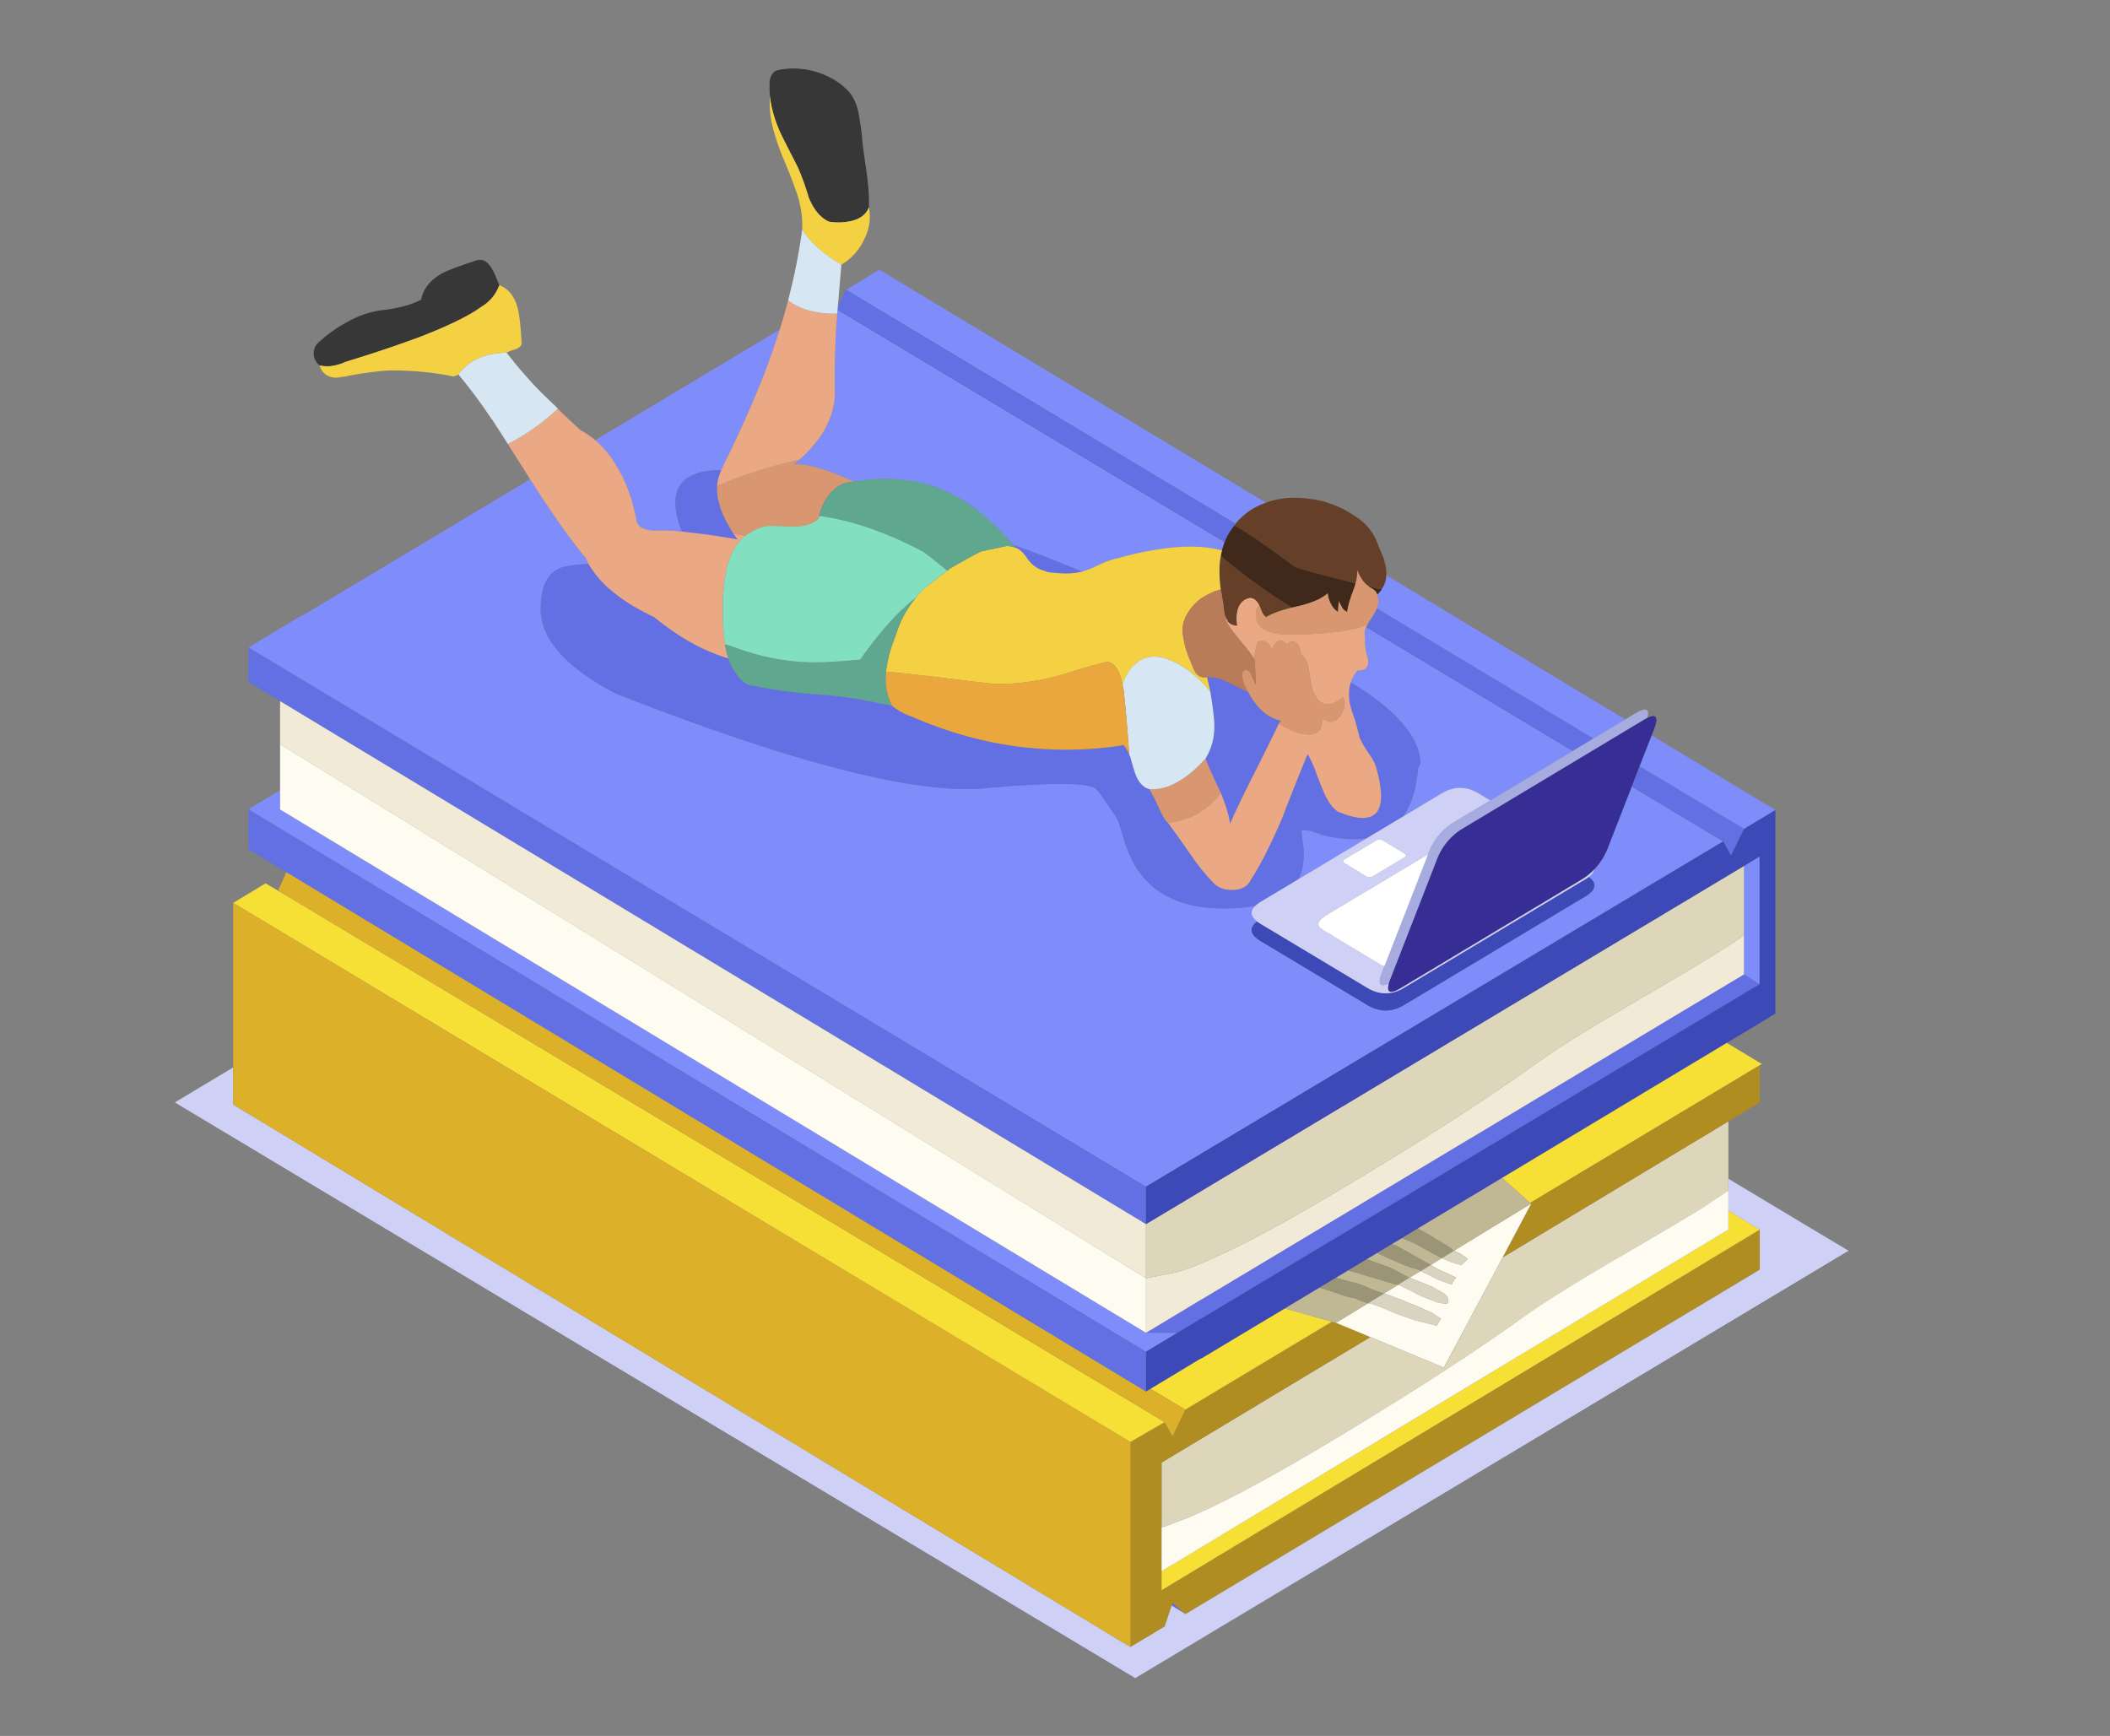 <svg xmlns="http://www.w3.org/2000/svg" viewBox="0 0 1789.68 1472.5"><rect x="0" y="0" width="1789.68" height="1472.5" fill="#808080" stroke="none"/><defs><style>.cls-1{fill:#7f8dfb;}.cls-1,.cls-10,.cls-11,.cls-12,.cls-13,.cls-14,.cls-15,.cls-16,.cls-17,.cls-18,.cls-19,.cls-2,.cls-20,.cls-21,.cls-22,.cls-23,.cls-24,.cls-25,.cls-26,.cls-27,.cls-3,.cls-4,.cls-5,.cls-6,.cls-7,.cls-8,.cls-9{fill-rule:evenodd;}.cls-2{fill:#6370e3;}.cls-3{fill:#653f28;}.cls-4{fill:#40281a;}.cls-5{fill:#d89771;}.cls-6{fill:#eaa884;}.cls-7{fill:#f0ead6;}.cls-8{fill:#ddd6ba;}.cls-9{fill:#3c49b6;}.cls-10{fill:#af8d21;}.cls-11{fill:#f7e036;}.cls-12{fill:#ced1f5;}.cls-13{fill:#fefbf0;}.cls-14{fill:#c0b895;}.cls-15{fill:#9c9476;}.cls-16{fill:#d9d4c0;}.cls-17{fill:#373737;}.cls-18{fill:#f3d143;}.cls-19{fill:#d6e6f3;}.cls-20{fill:#5fa78e;}.cls-21{fill:#eaa73d;}.cls-22{fill:#ba7b58;}.cls-23{fill:#82dfc0;}.cls-24{fill:#dcb129;}.cls-25{fill:#362e95;}.cls-26{fill:#a6ace0;}.cls-27{fill:#fff;}</style></defs><g id="_77" data-name="77"><path class="cls-1" d="M1400.88,623.73l105,63.4-26.67,16.08v-.16l-88.55-53.13Zm78.33,202.81v-92l13.26-8V834.82ZM1384,667.24l77.37,46.41h.32L972,1006.55,210.73,549.22l46-27.68.32.33L449.64,406.5q27.8,43.77,47.11,66.64a52.63,52.63,0,0,0,2.4,5.13q-15.18,1-21.56,2.82-19,5.48-19,35.48,0,37.95,62.92,71.44,71.29,28,128.8,46.33Q774.8,674,834.67,668.57q48.57-4.34,72.58-3.57,19.13.57,22.6,4.4,2.74,2.85,11.82,16.24,2.55,3.72,5.59,8.29,1,1.16,5.59,16.41,4.64,15.92,11.18,26,22,34.14,73.78,34.15a147.19,147.19,0,0,0,27.07-2.24q-7.17,6.66,1.35,13.34-10.67,8.37,3.2,16.75l90.38,54.2q15.66,9.27,31.3-.17l153.31-91.83q14.1-8.41,3.2-16.74,4.25-3.27,4.71-6.55a54.48,54.48,0,0,0,11.42-18.15Zm-5.35-57-27.07,16.24L1167.8,516.07l.48-1.33q1.92-4.47-.16-10.27l3.35-3.82.48-1a20.57,20.57,0,0,0,3.83-11.77l189.64,114.54.09-.17,4.47,2.65-.16.17,5.67,3.48.07-.16Zm-340-150.34-2.23,7q-32.43-8.62-87,6.3a78.58,78.58,0,0,0-16.93,5.8,98,98,0,0,1-14.69,6q-23.79-10-36.25-14.75l-21.88-8-2.23-2.32c-.75-.77-1.5-1.54-2.24-2.32A213.54,213.54,0,0,0,828,432.2a128.07,128.07,0,0,0-46.63-22.71,145.51,145.51,0,0,0-53.18-1.5,14.81,14.81,0,0,1-3.83.5q-16.61-7.29-24.59-9.78a87.74,87.74,0,0,0-26.19-5.14c.64-.44,2.23-1.71,4.79-3.81a115.86,115.86,0,0,0,19-21.71q10.21-16.57,10.86-33.15-.65-24,1-55.2l.8-11,.48-5.72ZM1158.7,532l175.18,105.09L1264.1,679l-9.91-6q-15.64-9.45-31.45,0l-32.66,19.56q10.56-14.72,12.69-40.77l1.92-4q0-33-58.93-69.12a30.52,30.52,0,0,1,5.75-10.12q10.21.51,8.78-9.44-3.35-12.43-2.39-17.08a18.76,18.76,0,0,1,.48-9.94Zm.8,178.94-58.37,35a37,37,0,0,0,2.15-4.89q3.2-8.79,2.24-22.71-1.92-11.92-1.44-14.42l8.78,1,1.92.91,7,2.57,2.23.5Q1144.38,713.38,1159.5,710.92ZM717.77,245.72l28.11-16.91,327.86,197.58-3.36,1.33A55.75,55.75,0,0,0,1049.94,442l-1.91,2.15ZM972,1146.61,210.73,686.47l26.83-16.08v16.24L972,1130.53h26.67ZM611.89,398.71q-53.65.33-33.53,52.22a129.35,129.35,0,0,0-21.08-.83q-16.77,0-17.57-9.78-5.12-25.86-15.81-43.43a87.43,87.43,0,0,0-19-23.54l156.5-93.82L655,298.59q-15,42.95-42.48,98.3Z"/><path class="cls-2" d="M1384,667.24l6.71-17.32,88.55,53.13v.16l-11,22.54-6.55-12.1h-.32Zm95.26,159.3,13.26,8.28L1018.64,1118.6h-.16l-19.8,11.93H972l46.47-28h.16ZM972,1146.61v33.82L242.83,739.84l-32.1-19.39v-34Zm66.59-686.73L710.43,263l.16-2.32,6.7-15.25.48.33L1048,444.13l-1,1.66a46.12,46.12,0,0,0-7.83,12.76Zm-3.35,212.5-.8-1.83q-8.62-18.22-12-27,8.79-14.1,7.35-32.49-.79-10.11-3.19-24.2l-2.88-12.6q7.66-.5,18,4.48,16.29,8.12,16.92,8.12,10.71,20.55,27.79,24.53l-1.91,2.49q-3.84,8.45-20.92,42.43-13.1,25.69-20.44,42.6Q1041.8,688.13,1035.25,672.38ZM499.15,478.27a85.51,85.51,0,0,0,22.35,25q12.3,10.11,33.38,20.22,31.3,25.53,62.92,35,3.19,8.79,6.71,13.1a25.67,25.67,0,0,0,3.83,4.64,15.72,15.72,0,0,0,8.47,5,406.52,406.52,0,0,0,55.25,7.63q14.63,1,29,3.06,12.44,1.88,24.67,4.56,5.12.82,10.86,2.16v-.17q5.58,5.14,16,9.12l1.44.49A342.07,342.07,0,0,0,815,623,314.13,314.13,0,0,0,950,632.6l2.88-.67a26.84,26.84,0,0,1,4.95,8,5.12,5.12,0,0,0,.8,1.82L962,653.32q4,13.59,12.93,16.08a151.8,151.8,0,0,1,7.19,13.92q4.15,9.45,7.35,13.59l.48.33.48.66h.07l2.4,3.15,5.11,7q4.62,6.43,11.1,15.74,1.37,2,2.72,3.9a168.67,168.67,0,0,0,18,21.8q6.56,6.13,16.61,5.3a18.59,18.59,0,0,0,7.82-1.66,14.68,14.68,0,0,0,6.87-7.13q12.78-20.06,26.35-52,14.54-37.63,21.72-54.37a101.56,101.56,0,0,1,7.19,16.08q4.95,13.1,6.7,16.74c.34.79.69,1.56,1,2.32a2.33,2.33,0,0,0,.24.41q4.22,8.64,10.06,13.1l.16.08q49.61,20.94,32.42-38.12c-.19-.57-.4-1.14-.64-1.74a49.41,49.41,0,0,0-2.71-5.39c-.12-.17-.22-.33-.32-.5q-8-11.43-10.38-17.57-.48-3.15-3.83-14.75a123.44,123.44,0,0,1-4.32-14.09q-1.59-9.95,1-17.4,58.93,36.13,58.93,69.12l-1.92,4q-2.13,26-12.69,40.77l-30.58,18.32q-15.12,2.46-35.46-2.07l-2.23-.5-7-2.57-1.92-.91-8.78-1q-.48,2.49,1.44,14.42,1,13.94-2.24,22.71a37,37,0,0,1-2.15,4.89l-31.7,19a24.67,24.67,0,0,0-4.55,3.4,147.19,147.19,0,0,1-27.07,2.24q-51.75,0-73.78-34.15-6.56-10.11-11.18-26-4.64-15.26-5.59-16.41-3-4.57-5.59-8.29-9.07-13.39-11.82-16.24-3.48-3.84-22.6-4.4-24-.76-72.58,3.57Q774.81,674,650.3,634.34,592.79,616,521.5,588q-62.91-33.48-62.92-71.44,0-30,19-35.48Q484,479.28,499.15,478.27Zm668.65,37.8,183.73,110.39-17.65,10.61L1158.7,532l1.11-2a55.78,55.78,0,0,1,4-6.46A40.46,40.46,0,0,0,1167.8,516.07ZM210.73,549.22,972,1006.55v31.82L240.44,596.46l-29.71-18.07Zm783,812.71.8-2.48,10.86,9.61Zm-415.37-911Q558.23,399,611.89,398.71a39.81,39.81,0,0,0-3.67,13.1v1.32a60.25,60.25,0,0,0,.8,10.44,4.44,4.44,0,0,1,.64,1.66l.8,3.49q3.18,10.93,11.65,23.86l3.52,5q-21.89-3.82-34.18-5.14Zm282,13.42h1.12l-1.92-2.15,21.88,8q12.46,4.8,36.25,14.75a64.08,64.08,0,0,1-22.51,1,31.18,31.18,0,0,1-7.83-1,19.65,19.65,0,0,0-3.51-1.33q-8.15-2.65-13.58-11.27Q866,466,860.38,464.35Z"/><path class="cls-3" d="M1149.59,494.69l-30.34-7.63q-17.73-4.8-21.56-6.63-32.73-24.36-48.23-33.32l-2.39-1.32,1-1.66,1.91-2.15a55.75,55.75,0,0,1,20.44-14.26l3.36-1.33a70.15,70.15,0,0,1,23.63-4.14,104,104,0,0,1,24.92,3,120.51,120.51,0,0,1,15.81,6,110.38,110.38,0,0,1,12,7.13A45.37,45.37,0,0,1,1167,457.56l5.91,14.42a18.07,18.07,0,0,1,1.44,4.81,27.72,27.72,0,0,1,1.43,11.1,20.57,20.57,0,0,1-3.83,11.77l-3.67-.5-7.51-2q-5.26-3.15-9.74-13.75A30.3,30.3,0,0,1,1149.59,494.69Zm-53.65,20.72q-15.35,3.81-22,8.12a11,11,0,0,1-3.36-4.15l-2.39-5.8q-3.2-6.3-7.83-6.3-7.35,1.17-10.22,9a30,30,0,0,0-.64,14.43,10,10,0,0,1-8.14-3.49l-.16-.66-1.44-2.65a20.51,20.51,0,0,1-1.43-4.81,10.27,10.27,0,0,0-.48-3.15l-.16-3-1.76-10.61a6.88,6.88,0,0,1-.48-2.65,73.6,73.6,0,0,1-1-12.6,62.88,62.88,0,0,1,1-15.42l1.76,1.5a515.15,515.15,0,0,0,45.51,34Z"/><path class="cls-4" d="M1149.59,494.69l-.16,1.82-2.55,7q-3.51,9.78-4.15,15.58a8.92,8.92,0,0,1-4.32-3.64l-2.87-5.47-.64,9.11a16.58,16.58,0,0,1-4.31-4,25.94,25.94,0,0,1-4.47-11.77,36.43,36.43,0,0,1-7.19,4.8q-6.71,3.48-18.68,6.3h-.56a1.46,1.46,0,0,0-.56.33l-1.44.34h-.8l-.64.33h-.31l-13.26-8.29a515.15,515.15,0,0,1-45.51-34l-1.76-1.5,1-4.8,2.23-7,.64-1.33a46.12,46.12,0,0,1,7.83-12.76l2.39,1.32q15.49,9,48.23,33.32,3.84,1.83,21.56,6.63Zm22.36,5-.48,1-3.35,3.82c-.32-2.33-2.4-4.42-6.23-6.3-.32,0-.69-.33-1.12-1l7.51,2Z"/><path class="cls-5" d="M1068.15,513.58l2.39,5.8a11,11,0,0,0,3.36,4.15q6.7-4.31,22-8.12h.31l.64-.33h.8l1.44-.34a1.46,1.46,0,0,1,.56-.33h.56q12-2.82,18.68-6.3a36.43,36.43,0,0,0,7.19-4.8,25.94,25.94,0,0,0,4.47,11.77,16.58,16.58,0,0,0,4.31,4l.64-9.11,2.87,5.47a8.92,8.92,0,0,0,4.32,3.64q.63-5.79,4.15-15.58l2.55-7q2.57-8.29,1.6-13.09,4.47,10.6,9.74,13.75c.43.67.8,1,1.12,1,3.83,1.88,5.91,4,6.23,6.3q2.07,5.79.16,10.27l-.48,1.33a40.46,40.46,0,0,1-4,7.46,55.78,55.78,0,0,0-4,6.46l-2.71,1q-21.24,7.29-64.2,7.29-20.12,0-25.87-9.12-1.92-3-1.92-10.27C1065.11,517.34,1066.13,515.57,1068.15,513.58Zm16.45,100.29,1.91-2.49q-17.09-4-27.79-24.53-5.9-8.62-4.79-16.74,2.57-3.5,6.23-.33,2.08,5,5.11,11.43l-.48-10.86-.64-15.83.49-1.49a30.68,30.68,0,0,1,1.91-8.12,6.78,6.78,0,0,1,7.83,0q3.82,2.16,4.79,7.46.32-4.47,2.55-6.63l1.92-1.49q4.3-3,7.82,2.65,4-4.47,8-1.49,3.83,3,3.35,8.62l2.24,2.32a25.13,25.13,0,0,1,3.19,5.14l.8,1.65v.5q.65,2.33,2.08,10.94,1,7.8,2.39,11.27a23.54,23.54,0,0,0,5.75,9.12q4.15,3.48,10.38,2a39.19,39.19,0,0,0,9.74-5.64,19.33,19.33,0,0,1,.48,9.12,16,16,0,0,1-3.83,7.62q-6.39,7.63-14.69,1.5.48,14.91-13.74,13.42Q1097.38,622,1084.6,613.87Zm-94.06,84h-.16l-.48-.66-.48-.33q-3.2-4.14-7.35-13.59a151.8,151.8,0,0,0-7.19-13.92q13.26.83,26.35-7.63,9.75-5.81,21.24-18.23,3.36,8.78,12,27l.8,1.83a39.21,39.21,0,0,1-6.39,7.62c-.31.32-.63.63-1,.91Q1013,695.51,990.54,697.9Zm-287-278.8-.48.66-.64.83-.16.33-.16.34-.32.33-.48.66h-.16a2,2,0,0,0-.32,1.32h-.48v.17l-.47.83h-.16l-1.44,3.15a6.77,6.77,0,0,0-1,2.65l-.48.33v.67h-.32L694.78,437v.33l-.48,2.33-.32.66a26.81,26.81,0,0,1-13.26,5.8,73.68,73.68,0,0,1-14.53.33q-10.7-.49-14.21-.33a28.91,28.91,0,0,0-13.74,4.81,26.69,26.69,0,0,0-6.07,3.64q-8.77-1.65-10.06-2-8.46-12.93-11.65-23.86l-.8-3.49a4.44,4.44,0,0,0-.64-1.66,60.25,60.25,0,0,1-.8-10.44v-1.32l4.31-1.33a224.78,224.78,0,0,1,25.87-9.61,305.51,305.51,0,0,1,31.78-9.12l8.15-2c-2.56,2.1-4.15,3.37-4.79,3.81a87.74,87.74,0,0,1,26.19,5.14q8,2.49,24.59,9.78a4.47,4.47,0,0,0-2.08.5,22.36,22.36,0,0,0-16.13,7.62l-2.23,2C703.88,418.94,703.77,419.1,703.56,419.1Z"/><path class="cls-6" d="M1159.81,530l-1.11,2-.32.17a18.76,18.76,0,0,0-.48,9.94q-1,4.65,2.39,17.08,1.44,9.95-8.78,9.44a30.52,30.52,0,0,0-5.75,10.12q-2.55,7.46-1,17.4a123.44,123.44,0,0,0,4.32,14.09q3.35,11.61,3.83,14.75,2.38,6.13,10.38,17.57c.1.17.2.33.32.5a49.41,49.41,0,0,1,2.71,5.39c.24.6.45,1.17.64,1.74q17.19,59.05-32.42,38.12l-.16-.08q-5.85-4.47-10.06-13.1a2.33,2.33,0,0,1-.24-.41c-.35-.76-.7-1.53-1-2.32q-1.75-3.64-6.7-16.74a101.56,101.56,0,0,0-7.19-16.08q-7.18,16.74-21.72,54.37-13.58,32-26.35,52a14.68,14.68,0,0,1-6.87,7.13,18.59,18.59,0,0,1-7.82,1.66q-10.07.82-16.61-5.3a168.67,168.67,0,0,1-18-21.8q-1.35-1.9-2.72-3.9-6.48-9.28-11.1-15.74l-5.11-7q-1.29-1.8-2.31-3.15,22.43-2.4,37.36-17c.33-.28.65-.59,1-.91a39.21,39.21,0,0,0,6.39-7.62q6.55,15.75,8,26.52,7.34-16.9,20.44-42.6,17.08-34,20.92-42.43,12.78,8.11,23,9.11,14.22,1.5,13.74-13.42,8.3,6.13,14.69-1.5a16,16,0,0,0,3.83-7.62,19.33,19.33,0,0,0-.48-9.12,39.19,39.19,0,0,1-9.74,5.64q-6.23,1.49-10.38-2a23.54,23.54,0,0,1-5.75-9.12q-1.44-3.48-2.39-11.27-1.44-8.61-2.08-10.94v-.5l-.8-1.65a25.13,25.13,0,0,0-3.19-5.14L1102.8,554q.48-5.64-3.35-8.62-4-3-8,1.49-3.51-5.64-7.82-2.65l-1.92,1.49q-2.23,2.16-2.55,6.63-1-5.29-4.79-7.46a6.78,6.78,0,0,0-7.83,0,30.68,30.68,0,0,0-1.91,8.12l-.49,1.49v5a115.57,115.57,0,0,0-9.74-13.1q-9.57-11.43-13.09-17.4a9.93,9.93,0,0,1-1.6-4.48v-.66l1.44,2.65.16.66a10,10,0,0,0,8.14,3.49,30,30,0,0,1,.64-14.43q2.88-7.78,10.22-9,4.64,0,7.83,6.3c-2,2-3,3.76-3,5.31q0,7.29,1.92,10.27,5.74,9.12,25.87,9.12,43,0,64.2-7.29Zm-542,28.51q-31.62-9.43-62.92-35-21.07-10.11-33.38-20.22a85.51,85.51,0,0,1-22.35-25,52.63,52.63,0,0,1-2.4-5.13q-19.32-22.87-47.11-66.64L430.8,376.67a196.82,196.82,0,0,0,26.67-16.75q6.38-5,15.8-13.09,7,7,19,17.9a92.41,92.41,0,0,1,12.62,8.62,87.43,87.43,0,0,1,19,23.54q10.7,17.57,15.81,43.43.79,9.78,17.57,9.78a129.35,129.35,0,0,1,21.08.83l13.09,1.49q12.3,1.32,34.18,5.14l-3.52-5q1.27.35,10.06,2-8.77,7-13.41,19.73-4.15,11.43-5.43,31.33-.48,17.24.16,26.52.48,7.79,1.44,14.25A73.64,73.64,0,0,0,617.8,558.5Zm50.63-303.66a53.21,53.21,0,0,0,19.32,9,81.6,81.6,0,0,0,19.8,2.32h2.56l-.16,2.57-.8,11q-1.6,31.16-1,55.2-.65,16.58-10.86,33.15a115.86,115.86,0,0,1-19,21.71l-8.15,2a305.51,305.51,0,0,0-31.78,9.12,224.78,224.78,0,0,0-25.87,9.61l-4.31,1.33a39.81,39.81,0,0,1,3.67-13.1l.64-1.82Q640,341.53,655,298.59l6.39-19.06Q665.87,265,668.43,254.84Z"/><path class="cls-7" d="M1479.21,793.21v33.33l-460.57,276h-.16l-46.47,28v-46.24l26.67-5.31,8.94-2.81c5.22-2,8.89-3.48,11-4.48q44.24-18.06,127.92-68.46,38.32-23,77.77-48.07,42.64-27.31,78.73-53c1.33-1,2.66-1.94,4-2.9q25.08-17.73,73.46-45.75l16.3-9.61q46.79-27.35,60.68-36.3Q1468.67,800.85,1479.21,793.21ZM972,1084.29l-734.45-453V594.8l2.88,1.66L972,1038.37Z"/><path class="cls-8" d="M972,1084.29v-45.92l507.2-303.83v58.67q-10.55,7.63-21.72,14.43-13.89,8.94-60.68,36.3l-16.3,9.61q-48.37,28-73.46,45.75c-1.33,1-2.66,1.92-4,2.9q-36.09,25.65-78.73,53-39.43,25-77.77,48.07-83.68,50.38-127.92,68.46c-2.13,1-5.8,2.48-11,4.48l-8.94,2.81Zm25.71,207-12.46,4.39v-55l177-106.42,3,1.16,59.49,24.7,49.83-93.49L1466,951.18v58.68l-21.56,14.42q-15.48,9.78-77.29,45.75-46.95,27.53-73.3,45.92-63.4,45.75-160.34,103.93-84,50.55-128.07,68.46Z"/><path class="cls-9" d="M1066.23,781.61a35.49,35.49,0,0,0,3.2,2.16l90.38,54.2q15.66,9.28,31.3-.17L1344.42,746a32.29,32.29,0,0,0,3.2-2.15q10.91,8.31-3.2,16.74l-153.31,91.83q-15.64,9.45-31.3.17l-90.38-54.2Q1055.56,790,1066.23,781.61Zm413-47.07L972,1038.37v-31.82l489.63-292.9,6.55,12.1,11-22.54,26.67-16.08V859.85l-41.2,24.78-190.6,114.54-71.47,42.93-13.41,8.12-8.62,5.14-12.22,7.38-9,5.39-15.64,9.44-10.54,6.3-14.06,8.46-29.22,17.57-71.23,42.68-.16-.17L977.68,1177l-3.67,2.24-2,1.16v-33.82l26.67-16.08,19.8-11.93h.16l473.83-283.78V726.58Z"/><path class="cls-10" d="M1297.79,1020.3l194.83-116.86v31.67L1466,951.18l-191.47,115.37,24.27-45.58ZM985.26,1332.76v16.08L1492.62,1043v34l-487.23,292.23v-.16l-10.86-9.61-.8,2.48-5.91,17.74-29.07,17.4V1223.19l29.07-16.9,6.71,12.09,10.86-22.7,124.32-74.59,1.36.41.4.08,1.68.5,26.82,11.11,2.24,1-177,106.42v92.16Z"/><path class="cls-11" d="M1089.87,1109.9l39.84,11.19-124.32,74.59L976,1178.11l1.68-1.08,40.8-24.62.16.17Zm402.75-206.46L1297.79,1020.3l-23.71-21.13,190.6-114.54,29.86,18Zm-1245-141,740.2,443.82-29.07,16.9L197.8,765.87l27.47-16.58Zm1245,280.54L985.26,1348.84v-16.08L1466,1043v-16.08Z"/><path class="cls-12" d="M1101.13,745.89l58.37-35,30.58-18.32L1222.74,673q15.81-9.45,31.45,0l9.91,6-30.19,18.07a52.53,52.53,0,0,0-22.35,26.85l-.24.66L1126,775.65q-12.93,7.79-4.31,12.93l49,29.5a15.69,15.69,0,0,0,3.59,1.58l-1.84,4.72q-6.11,15.47,5.59,9.69-3.32,12.07,10.22,3.9l153-91.83a53.24,53.24,0,0,0,11.1-8.87q-.46,3.29-4.71,6.55a32.29,32.29,0,0,1-3.2,2.15L1191.11,837.8q-15.64,9.45-31.3.17l-90.38-54.2a35.49,35.49,0,0,1-3.2-2.16q-8.52-6.69-1.35-13.34a24.67,24.67,0,0,1,4.55-3.4Zm89.67-22.13L1173.07,713a5.2,5.2,0,0,0-5.75-.17l-26.83,16.08c-1.92,1.11-1.86,2.27.16,3.48l17.73,10.78a5.74,5.74,0,0,0,6.07.16l26.82-16.07Q1194,725.59,1190.8,723.76ZM976,1178.11l-2,1.16,3.67-2.24Zm490-168.25v-10l101.89,61.08L962.91,1423.43,148.29,935.11l49.51-29.67v31.49l761,460.14,29.07-17.4,5.91-17.74,11.66,7.13v.16L1492.62,1077v-34L1466,1026.93ZM985.26,1295.63l12.46-4.39-9.9,3.73Zm177-161.45-2.24-1,5.19,2.15Z"/><path class="cls-13" d="M237.56,631.27l734.45,453v46.24L237.56,686.63V631.27ZM1466,1009.86V1043L985.26,1332.76v-37.13l2.56-.66,9.9-3.73,7.67-2.9q44.07-17.91,128.07-68.46,96.94-58.19,160.34-103.93,26.35-18.4,73.3-45.92,61.8-36,77.29-45.75Zm-191.47,56.69L1224.65,1160l-59.49-24.7-5.19-2.15-26.82-11.11,27.3-16.58a22,22,0,0,1,4.79,1.17,193.06,193.06,0,0,1,18.53,7.46l11.5,4.14q1.27.33,5,1.66l18.36,4.64,3.52-6-7.35-4.81-16-7.12a78,78,0,0,1-7.82-3.15l-16.93-6.3,12-7.46,12,5.8a70.35,70.35,0,0,0,8.94,4.48l12.3,4.8a36.4,36.4,0,0,0,8.47,1q1.9-5.64-3.68-8.95l-.48-.34-9.26-5.14-18.84-7.62,9.58-5.64a52.52,52.52,0,0,0,6.87,3.32q6.22,4,19.48,8.12a16.19,16.19,0,0,1,3.67-5.8l-14.69-6.8a30.86,30.86,0,0,1-6.71-4l9.27-5.81q10.21,4.82,16.92,5.81l5.11-5.14q-4.47-2.66-5.11-3.65l-6.54-3.32,65.47-39.94Z"/><path class="cls-14" d="M1160.45,1105.5l-27.3,16.58-1.68-.5-.4-.08-1.36-.41-39.84-11.19,29.22-17.57,2.72.58,19.32,6.46a41.48,41.48,0,0,0,8.14,1.83,61.05,61.05,0,0,0,8,3.31Zm-16.76-27.93,38.32,11.52.8.34,3.2.33-12,7.46-9.42-3.15a77.38,77.38,0,0,0-10.39-4.31,67.25,67.25,0,0,0-10.22-2.82l-10.85-3.07Zm51.74,6.22-8.15-4.14a58.56,58.56,0,0,0-9.26-4.81l-18.69-6.71,9-5.39,8.06,4.14q2.71,1,9.9,4.15a116.78,116.78,0,0,0,16.13,5.8l.8.16a2.45,2.45,0,0,1,1.76,1.16Zm-14.85-28.43,8.62-5.14,10.7,4.56,21.24,11.61,2.07.82h-.31l-9.27,5.81-29.22-16.41ZM1298.75,1021l-65.47,39.94-1.28-1a53.32,53.32,0,0,0-8-5.3,28.75,28.75,0,0,0-5.11-3,95.34,95.34,0,0,0-10.22-6.13l-6.07-3.4,71.47-42.93,23.71,21.13Z"/><path class="cls-15" d="M1143.69,1077.57l15.64-9.44,18.69,6.71a58.56,58.56,0,0,1,9.26,4.81l8.15,4.14-9.42,6-3.2-.33-.8-.34Zm16.76,27.93-3.19-1a61.05,61.05,0,0,1-8-3.31,41.48,41.48,0,0,1-8.14-1.83l-19.32-6.46-2.72-.58,14.06-8.46,10.85,3.07a67.25,67.25,0,0,1,10.22,2.82,77.38,77.38,0,0,1,10.39,4.31l9.42,3.15Zm28.75-55.28,13.41-8.12,6.07,3.4a95.34,95.34,0,0,1,10.22,6.13,28.75,28.75,0,0,1,5.11,3,53.32,53.32,0,0,1,8,5.3l1.28,1-10.07,6.3-2.07-.82-21.24-11.61Zm-8.62,5.14,3.83,1.25,29.22,16.41-8.62,5.13a2.45,2.45,0,0,0-1.76-1.16l-.8-.16a116.78,116.78,0,0,1-16.13-5.8q-7.18-3.15-9.9-4.15l-8.06-4.14Z"/><path class="cls-16" d="M1223.21,1067.21l10.07-6.3,6.54,3.32q.65,1,5.11,3.65l-5.11,5.14q-6.71-1-16.92-5.81Zm-49.18,30,16.93,6.3a78,78,0,0,0,7.82,3.15l16,7.12,7.35,4.81-3.52,6-18.36-4.64q-3.67-1.34-5-1.66l-11.5-4.14a193.06,193.06,0,0,0-18.53-7.46,22,22,0,0,0-4.79-1.17Zm12-7.46,9.42-6,18.84,7.62,9.26,5.14.48.34q5.6,3.3,3.68,8.95a36.4,36.4,0,0,1-8.47-1l-12.3-4.8a70.35,70.35,0,0,1-8.94-4.48Zm19-11.61,8.62-5.13a30.86,30.86,0,0,0,6.71,4l14.69,6.8a16.19,16.19,0,0,0-3.67,5.8q-13.26-4.14-19.48-8.12A52.52,52.52,0,0,1,1205,1078.15Z"/><path class="cls-17" d="M423.45,241.74v.83l-.16.16-.64.83-.64,1.83a34,34,0,0,1-12.29,13.92l-6.39,4.31q-15.66,9.94-46.79,22.05-28.43,10.6-62.61,21.05a3.29,3.29,0,0,0-1.75.33,41.88,41.88,0,0,1-12.86,3.64h-3.75L271.1,310a12.86,12.86,0,0,1-5-9.61,11.83,11.83,0,0,1,4.31-10.11,118.36,118.36,0,0,1,25.23-17.74A80.41,80.41,0,0,1,324.44,263a99.91,99.91,0,0,0,16.93-3,66.12,66.12,0,0,0,15.81-5.8Q360,240.25,374.74,232q5.91-3.32,27.79-10.61,8.46-3.32,13.73,5.14a40.76,40.76,0,0,1,4.63,9.12Zm313.49-66q-3,8.61-14.54,11.6a49.53,49.53,0,0,1-19.16.66Q692.55,183.4,686,167.65a210,210,0,0,0-9.58-26.36q-12.93-25.2-14.69-29Q654.37,95.54,652.93,81q-.46-9.95,0-12.92,1.44-7.8,7.83-8.79a64.92,64.92,0,0,1,30.82,1.49Q708,65.55,718.73,76.48q6.22,6,9.1,17.57,1.13,5.13,3.2,19.89.15,7,3.83,30.83Q737.58,164.49,736.94,175.77Z"/><path class="cls-18" d="M1035.41,499.66l-.64.5h-.32l-1.28.49-.63.17-.64.33a3.28,3.28,0,0,0-1.76.5,83.94,83.94,0,0,0-10.86,5.63,43.06,43.06,0,0,0-10.22,10.12l-2.87,4.64a27.73,27.73,0,0,0-2.4,19.22,73.76,73.76,0,0,0,6.07,19.73q3.2,9,4.95,10.28v.33l1.12,1,.32.17q2.55,2.47,7.5,1.49l2.88,12.6q-12.14-15.09-26.51-23.21-23-13.1-37-.5-7,6-10.86,17.24v.83q-3.84-18.72-12.62-19.72-3.51,0-31.78,8.62a197.7,197.7,0,0,1-62.28,10.11q-3.84,0-49-5.64-35-4.14-44.87-4.8v-1.66a139.43,139.43,0,0,1,4-18.07l4.63-12.76a84.79,84.79,0,0,1,12.94-25.53,38.23,38.23,0,0,1,3.83-5c.26-.28.53-.55.8-.83l.16-.67a76.9,76.9,0,0,1,7.18-7.12l17.17-13.26.16-.09,2.08-1.65,1.19-.92q21.09-12.25,26.83-14.58l21.08-4.48a17.89,17.89,0,0,1,6.71,1.16q5.6,1.66,9.9,8,5.43,8.61,13.58,11.27a19.65,19.65,0,0,1,3.51,1.33,31.18,31.18,0,0,0,7.83,1,64.08,64.08,0,0,0,22.51-1,98,98,0,0,0,14.69-6,78.58,78.58,0,0,1,16.93-5.8q54.61-14.92,87-6.3l-1,4.8a62.88,62.88,0,0,0-1,15.42A73.6,73.6,0,0,0,1035.41,499.66ZM429.68,299.09q-28.28.84-40.88,18.57a12.11,12.11,0,0,1-4.48,1.65,252,252,0,0,0-56.05-5,296.39,296.39,0,0,0-37.69,5.47h-1.44a15.65,15.65,0,0,1-11-1,13.28,13.28,0,0,1-7-8.79l4.47.66h3.75a43.41,43.41,0,0,0,14.61-4q34.19-10.44,62.61-21.05,31.14-12.1,46.79-22.05l6.39-4.31A34,34,0,0,0,422,245.39l1.28-2.66.16-.16v-.83q12.45,5,16.13,21.55,1.92,9.45,2.87,28.67c-.74,2-2.66,3.49-5.75,4.48A38.44,38.44,0,0,0,429.68,299.09ZM713.62,224.5q-23.31-13.59-33.22-29.84.79-13.42-4-29.17Q672.9,154.89,666,138.14A202,202,0,0,1,656,110a88.75,88.75,0,0,1-3-29q1.44,14.6,8.79,31.33,1.75,3.81,14.69,29A210,210,0,0,1,686,167.65q6.56,15.73,17.25,20.38a49.53,49.53,0,0,0,19.16-.66q11.51-3,14.54-11.6,2.87,14.08-4.32,28A47.54,47.54,0,0,1,713.62,224.5Z"/><path class="cls-19" d="M473.27,346.83q-9.42,8.13-15.8,13.09a196.82,196.82,0,0,1-26.67,16.75L417.54,356l-.48-.33a416.12,416.12,0,0,0-28.26-38q12.61-17.75,40.88-18.57a371.39,371.39,0,0,0,29.86,34.31l12.78,12.27Zm237.32-86.19-.48,5.47h-2.56a81.6,81.6,0,0,1-19.8-2.32,53.21,53.21,0,0,1-19.32-9,498.21,498.21,0,0,0,12-60.18q9.9,16.25,33.22,29.84Zm316,326.21q2.38,14.08,3.19,24.2,1.44,18.39-7.35,32.49Q1011,656,1001.23,661.77q-13.08,8.46-26.35,7.63-8.94-2.49-12.93-16.08l-3.35-11.61a5.12,5.12,0,0,1-.8-1.82q-2.88-40.11-4.95-55.86l-.64-2.82v-.83q3.82-11.26,10.86-17.24,14.05-12.58,37,.5Q1014.49,571.77,1026.63,586.85Z"/><path class="cls-20" d="M804.57,483.17l-1.2.91q-18.84-15.42-21.08-16.41Q737.41,444,697.49,438a16.86,16.86,0,0,0-2.71-.17V437l1.75-5.63h.32v-.67l.48-.33a6.77,6.77,0,0,1,1-2.65l1.44-3.15h.16l.47-.83v-.17h.48l.32-.82v-.5h.16l.48-.66.32-.33h.16v-.34l.16-.33.64-.83.48-.16v-.5c.21,0,.32-.16.32-.5l2.23-2A22.36,22.36,0,0,1,722.24,409a4.47,4.47,0,0,1,2.08-.5,14.81,14.81,0,0,0,3.83-.5,145.51,145.51,0,0,1,53.18,1.5A128.07,128.07,0,0,1,828,432.2a213.54,213.54,0,0,1,27.15,25.36c.74.78,1.49,1.55,2.24,2.32l4.15,4.47h-1.12a17.89,17.89,0,0,0-6.71-1.16l-21.08,4.48q-5.75,2.31-26.83,14.58Zm-52.94,86.61c-.14,1.32-.22,2.65-.24,4a49.5,49.5,0,0,0,5.19,24.7v.17q-5.75-1.33-10.86-2.16-12.24-2.7-24.67-4.56-14.35-2.08-29-3.06a406.52,406.52,0,0,1-55.25-7.63,15.72,15.72,0,0,1-8.47-5,25.67,25.67,0,0,1-3.83-4.64q-3.51-4.3-6.71-13.1a73.64,73.64,0,0,1-2.87-12.1l16.13,5.47a190.86,190.86,0,0,0,61,10q12.3,0,37.53-2.32Q754.51,524,777,506.79a38.23,38.23,0,0,0-3.83,5,84.79,84.79,0,0,0-12.94,25.53l-4.63,12.76a139.43,139.43,0,0,0-4,18.07Z"/><path class="cls-21" d="M756.58,598.45a49.5,49.5,0,0,1-5.19-24.7c0-1.32.1-2.65.24-4q9.9.66,44.87,4.8,45.19,5.64,49,5.64a197.7,197.7,0,0,0,62.28-10.11q28.28-8.62,31.78-8.62,8.79,1,12.62,19.72l.64,2.82q2.07,15.75,4.95,55.86a26.84,26.84,0,0,0-4.95-8l-2.88.67A314.13,314.13,0,0,1,815,623a342.07,342.07,0,0,1-41-14.92l-1.44-.49Q762.17,603.58,756.58,598.45Z"/><path class="cls-22" d="M1058.72,586.85q-.63,0-16.92-8.12-10.38-5-18-4.48-4.95,1-7.5-1.49l-.32-.17-1-1-.16-.33q-1.75-1.34-4.95-10.28a73.76,73.76,0,0,1-6.07-19.73,27.73,27.73,0,0,1,2.4-19.22l2.87-4.64a43.06,43.06,0,0,1,10.22-10.12,83.94,83.94,0,0,1,10.86-5.63,3.28,3.28,0,0,1,1.76-.5l.64-.33.63-.17,1.28-.49h.32l.64-.5a6.88,6.88,0,0,0,.48,2.65l1.76,10.61.16,3a10.27,10.27,0,0,1,.48,3.15,20.51,20.51,0,0,0,1.43,4.81v.66a9.93,9.93,0,0,0,1.6,4.48q3.51,6,13.09,17.4a115.57,115.57,0,0,1,9.74,13.1l.64,10.85.48,10.86q-3-6.47-5.11-11.43-3.67-3.16-6.23.33Q1052.82,578.22,1058.72,586.85Z"/><path class="cls-23" d="M694.3,439.66l.48-1.83a16.86,16.86,0,0,1,2.71.17q39.93,6,84.8,29.67,2.24,1,21.08,16.41l-.88.74-.16.09-17.17,13.26a76.9,76.9,0,0,0-7.18,7.12l-.16.67c-.27.28-.54.55-.8.83Q754.51,524,729.59,559.5q-25.23,2.31-37.53,2.32a190.86,190.86,0,0,1-61-10l-16.13-5.47q-1-6.46-1.44-14.25-.65-9.28-.16-26.52,1.27-19.9,5.43-31.33,4.63-12.76,13.41-19.73a26.69,26.69,0,0,1,6.07-3.64A28.91,28.91,0,0,1,652,446.12q3.51-.17,14.21.33a73.68,73.68,0,0,0,14.53-.33,26.81,26.81,0,0,0,13.26-5.8Z"/><path class="cls-24" d="M987.82,1206.29,247.62,762.47,236,755.26l6.86-15.42L972,1180.43l2-1.16,2-1.16,29.39,17.57-10.86,22.7Zm-790-440.42,761,457.32v173.88L197.8,936.93V765.87Z"/><path class="cls-25" d="M1390.66,649.92,1384,667.24l-20.2,51.88a54.48,54.48,0,0,1-11.42,18.15,53.24,53.24,0,0,1-11.1,8.87l-153,91.83q-13.53,8.17-10.22-3.9a43.42,43.42,0,0,1,1.44-4.22l39.12-100.45a52.55,52.55,0,0,1,22.36-26.85l153-91.83a38,38,0,0,1,3.35-1.83q11.52-5.58,5.59,9.78l-2,5.06Z"/><path class="cls-26" d="M1178,834.07q-11.68,5.77-5.59-9.69l1.84-4.72,37-95.07.24-.66a52.53,52.53,0,0,1,22.35-26.85L1264.1,679l69.78-41.94,17.65-10.61,27.07-16.24,8.3-5q13.49-8.13,10.38,3.64a38,38,0,0,0-3.35,1.83l-153,91.83a52.55,52.55,0,0,0-22.36,26.85l-39.12,100.45A43.42,43.42,0,0,0,1178,834.07Z"/><path class="cls-27" d="M1190.8,723.76q3.2,1.83.47,3.49l-26.82,16.07a5.74,5.74,0,0,1-6.07-.16l-17.73-10.78c-2-1.21-2.08-2.37-.16-3.48l26.83-16.08a5.2,5.2,0,0,1,5.75.17Zm-16.53,95.9a15.69,15.69,0,0,1-3.59-1.58l-49-29.5q-8.62-5.15,4.31-12.93l85.36-51.06Z"/></g></svg>